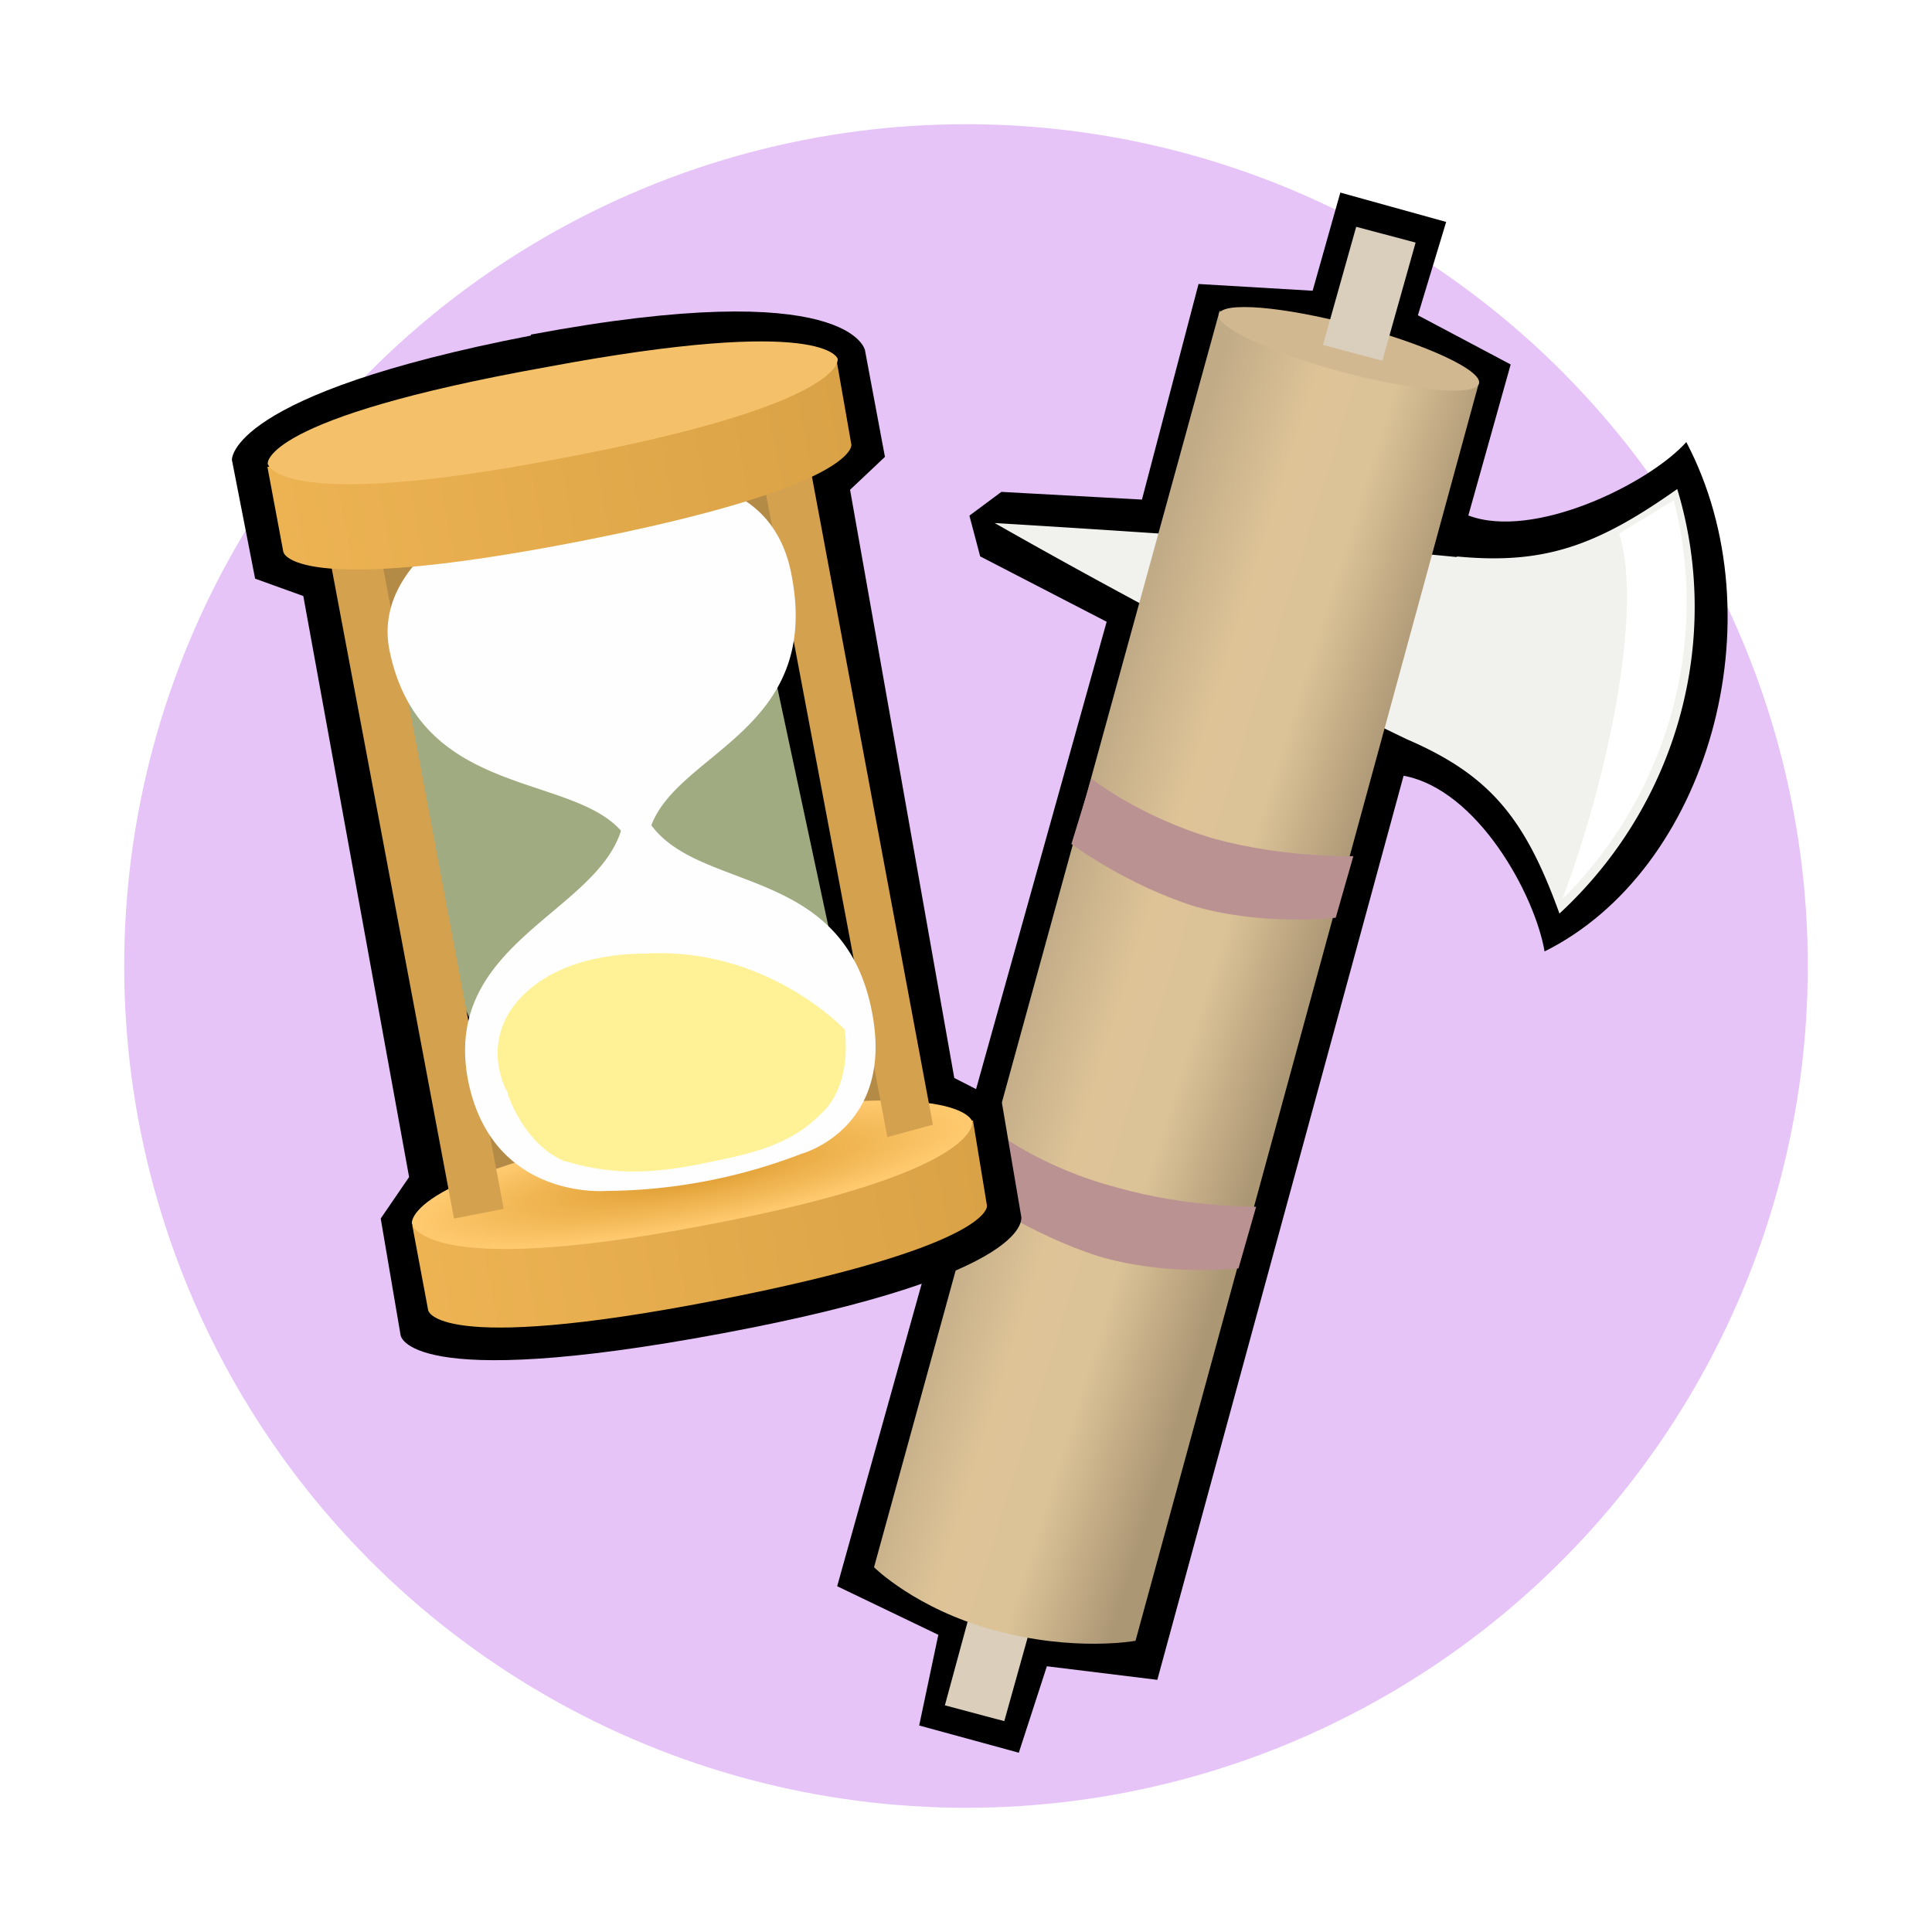 <svg xml:space="preserve" xmlns:xlink="http://www.w3.org/1999/xlink" xmlns="http://www.w3.org/2000/svg" viewBox="0 0 14 14"><defs><linearGradient xlink:href="#a" id="e" x1="5.19" y1="5.48" x2="6.84" y2="6.9" gradientUnits="userSpaceOnUse"/><linearGradient id="a"><stop offset="0" stop-color="#c1ab87"/><stop offset=".35" stop-color="#dec397"/><stop offset=".63" stop-color="#dbc297"/><stop offset="1" stop-color="#ac9775"/></linearGradient><linearGradient xlink:href="#b" id="g" x1="3.33" y1="10.83" x2="9.27" y2="10.83" gradientUnits="userSpaceOnUse" gradientTransform="matrix(1 0 0 .949 0 .33)"/><linearGradient id="b"><stop offset="0" stop-color="#edb353"/><stop offset="1" stop-color="#daa246"/></linearGradient><linearGradient id="c"><stop offset="0" stop-color="#dd9a2d"/><stop offset="1" stop-color="#ffca6f"/></linearGradient><linearGradient xlink:href="#b" id="i" x1="3.29" y1="2.35" x2="9.33" y2="2.35" gradientUnits="userSpaceOnUse" gradientTransform="matrix(1 0 0 .949 0 .33)"/><filter id="d" x="-.11" y="-.1" width="1.21" height="1.21" color-interpolation-filters="sRGB"><feGaussianBlur stdDeviation=".36"/></filter><filter id="f" x="-.15" y="-.1" width="1.31" height="1.19" color-interpolation-filters="sRGB"><feGaussianBlur stdDeviation=".43"/></filter><radialGradient xlink:href="#c" id="h" cx="6.29" cy="10.13" fx="6.29" fy="10.13" r="2.97" gradientTransform="matrix(1 0 0 .184 0 8.07)" gradientUnits="userSpaceOnUse"/></defs><circle cx="7" cy="7" fill="#e7c4f8" fill-rule="evenodd" r="6.1"/><g fill-rule="evenodd" stroke-linejoin="round" transform="rotate(-23.41 9.84 -1.05)scale(.92)"><path d="m2.27 8.86.45.57-.36.48.5.44.4-.43.6.39 3.91-4.63c.39.29.43 1.07.33 1.43 1.17-.02 2.27-1.3 2.22-2.6-.33.14-1.15.15-1.46-.18l.66-.77-.4-.55.42-.47-.53-.47-.43.5-.64-.36-.92 1.11-.79-.44-.25.05-.05.27.55.74Z" filter="url(#d)" transform="matrix(1.231 -.045 .044 1.207 -1.67 -.85)" style="mix-blend-mode:normal"/><path fill="#dbcfbc" d="m2.99 9.6.38.32-1.07 1.32-.38-.3Z"/><path d="M9.22 4.24c.6.33 1.04.36 1.8.2a3.31 3.25-2.07 0 1-2.18 2.7c.05-.8-.07-1.22-.56-1.74a55.17 54.11-2.07 0 1-2.3-2.85S8.06 3.6 9.21 4.24" fill="#f1f1ed"/><path d="M8.91 7.04c.68-.7 1.49-1.83 1.55-2.46l.5-.07a3.33 3.27-2.07 0 1-2.04 2.53Z" fill="#fff"/><path fill="url(#e)" d="M8.27 1.72s.26.34.75.75c.46.38.9.58.9.58L3.5 11.07s-.48-.11-.99-.52c-.5-.4-.67-.83-.67-.83Z"/><ellipse cx="8.66" cy="-3.75" rx="1.06" ry=".19" transform="matrix(.785 .62 -.61 .792 0 0)" fill="#d1b890"/><path fill="#dacfbd" d="m9.52 1.54.38.3-.61.75-.38-.3Z"/><path d="M3.73 7.34s.28.46.7.83c.44.37.98.53.98.53l.32-.39s-.5-.21-.94-.57c-.5-.39-.72-.81-.72-.81Zm1.8-2.23s.27.47.7.84c.44.36.98.52.98.52l.32-.39s-.5-.2-.95-.56c-.48-.4-.7-.82-.7-.82Z" fill="#bb9292"/></g><g fill-rule="evenodd" stroke-linejoin="round" stroke-opacity=".51"><path fill="#a0ab82" d="m2.47 3.85 3.2-.6.96 5.12-3.2.6Z"/><path style="mix-blend-mode:normal" d="M6.25 1.04c-3.22.02-3.3.7-3.3.7L2.96 3l.46.27-.03 6.15-.37.37L3 11.02s-.07.6 3.3.6 3.28-.63 3.28-.63l.02-1.2-.44-.34.06-6.22.42-.27V1.83s0-.8-3.39-.8m-1.75 3c.84-.84 3.57.05 3.57.05l.12 4.67-3.66-.03s-1.14-3.6-.03-4.7" filter="url(#f)" transform="matrix(.684 -.128 .128 .684 -.56 2.52)"/><path fill="#b48a47" d="m3.34 8.07 3.13-.6.12.67-3.13.6Zm-.8-4.12 3.14-.58.12.66-3.14.59Z"/><path d="M3.33 9.92v.9s-.02.47 2.95.45 2.97-.45 2.97-.45l.02-.9H6.22Z" fill="url(#g)" transform="matrix(.684 -.128 .128 .684 -.56 2.52)"/><path d="M6.31 9.4c-2.98-.03-2.98.5-2.98.5s-.02.59 2.97.58c2.99 0 2.96-.55 2.96-.55s-.01-.51-2.95-.54" fill="url(#h)" transform="matrix(.684 -.128 .128 .684 -.56 2.52)"/><path d="m2.34 3.78.95 5.05.36-.07-.94-5Zm3.15-.52.94 4.98.33-.09-.92-4.93Z" fill="#d4a14f"/><path d="M4.83 3.49s.78-.08.91.7c.2 1.1-.82 1.26-1.02 1.79.36.49 1.4.29 1.6 1.36.16.84-.51 1.02-.51 1.02a4 4 0 0 1-1.42.27s-.83.07-1-.81c-.18-.98.92-1.2 1.11-1.8-.37-.42-1.47-.24-1.68-1.32-.11-.6.62-.95.62-.95Z" fill="#fefefe"/><path d="M3.3 1.88v.9s-.02.48 3.02.46c3-.02 3-.47 3-.47l.01-.89Z" fill="url(#i)" transform="matrix(.684 -.128 .128 .684 -.56 2.52)"/><path d="M3.96 2.66c-2.07.37-2.02.7-2.02.7s.06.36 2.13-.04c2.08-.39 2-.72 2-.72s-.08-.32-2.11.06" fill="#f4c16a"/><path d="M3.68 7.93s.11.35.4.48c.33.1.6.1.97.03.34-.07.65-.12.89-.36.25-.22.18-.62.18-.62s-.56-.6-1.44-.55c-.17 0-.71.02-.98.41-.2.31-.02.6-.02.6" fill="#fff296"/></g></svg>